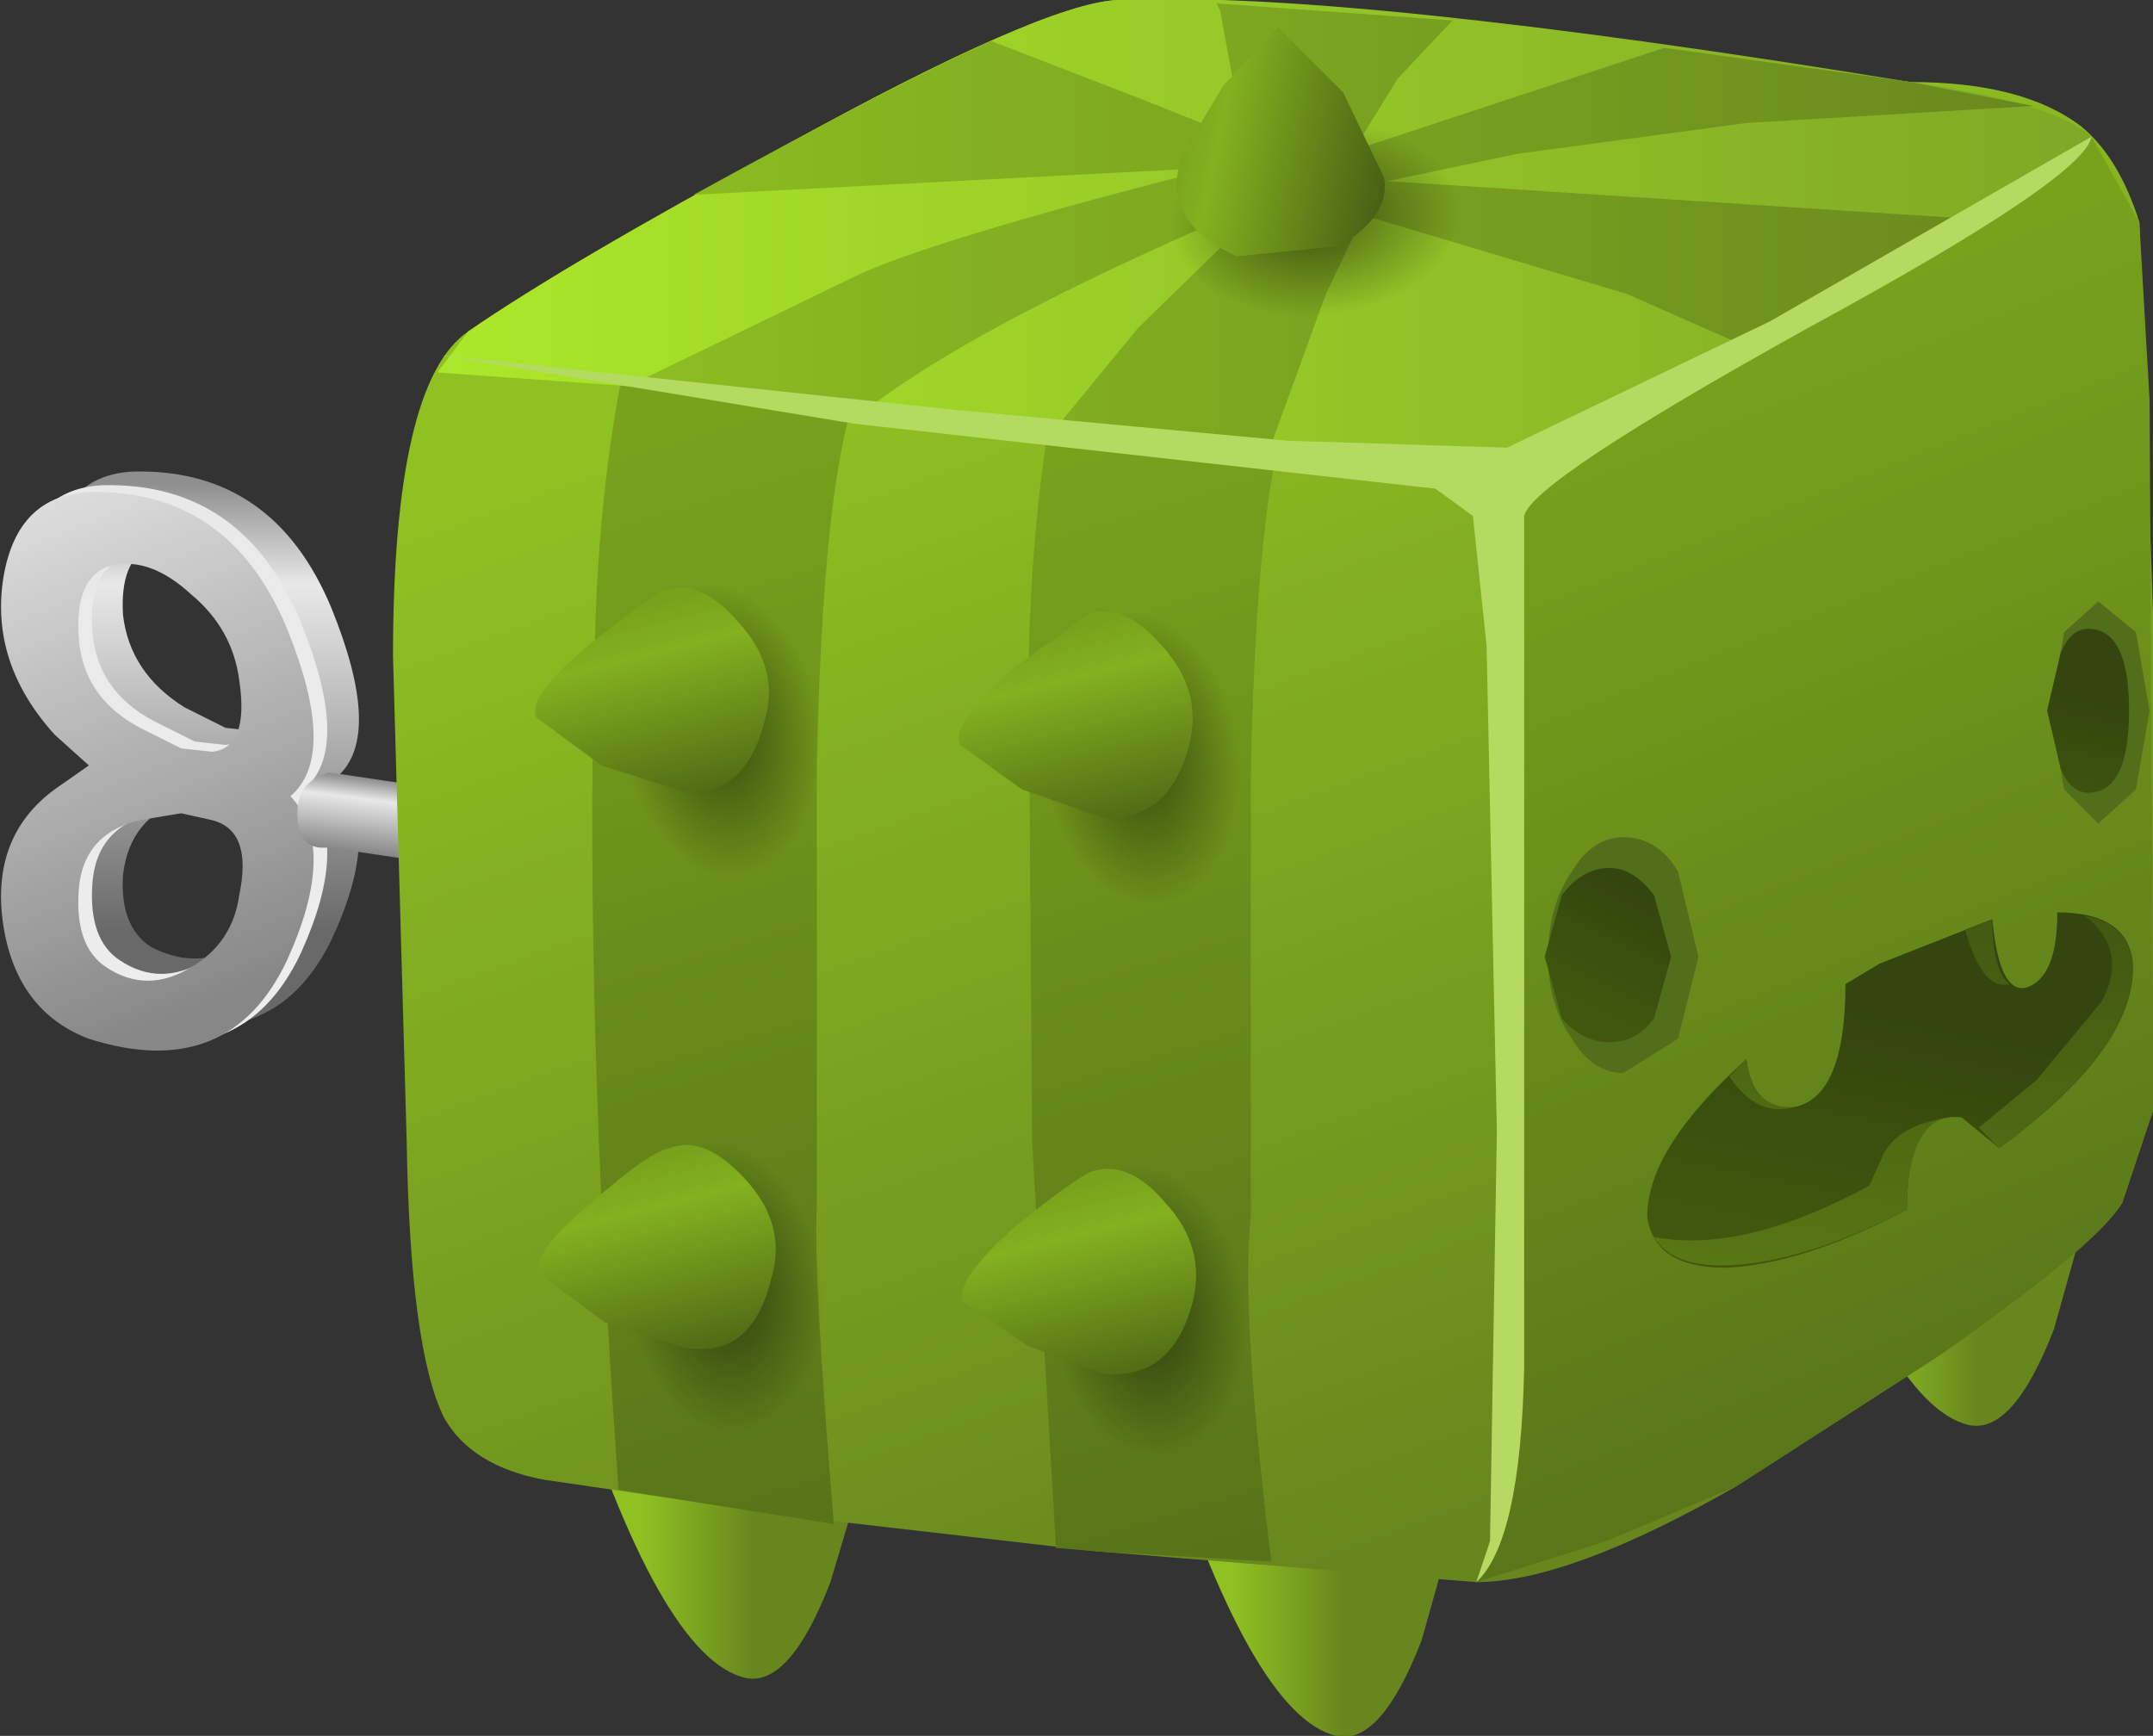 <?xml version="1.0" encoding="UTF-8" standalone="no"?>
<svg xmlns:xlink="http://www.w3.org/1999/xlink" height="25.4px" width="31.5px" xmlns="http://www.w3.org/2000/svg">
  <rect width="100%" height="100%" fill="#333333" stroke="none"/>
  <g transform="matrix(1.0, 0.0, 0.0, 1.0, 0.0, 0.0)">
    <use height="27.65" id="cubimal" transform="matrix(1.0, 0.0, 0.0, 1.0, -3.9, -1.2)" width="36.7" xlink:href="#sprite0"/>
  </g>
  <defs>
    <g id="sprite0" transform="matrix(1.0, 0.0, 0.0, 1.0, 4.3, 0.2)">
      <use height="25.4" transform="matrix(1.0, 0.0, 0.0, 1.0, -0.4, 1.0)" width="31.5" xlink:href="#sprite1"/>
    </g>
    <g id="sprite1" transform="matrix(1.0, 0.0, 0.0, 1.0, 0.0, -1.05)">
      <use height="8.45" transform="matrix(1.0, 0.0, 0.0, 1.0, 0.0, 7.95)" width="10.2" xlink:href="#sprite2"/>
      <use height="25.4" transform="matrix(1.0, 0.0, 0.0, 1.0, 5.75, 1.05)" width="25.75" xlink:href="#sprite6"/>
    </g>
    <g id="sprite2" transform="matrix(1.0, 0.0, 0.0, 1.0, 0.0, 0.0)">
      <use height="8.15" transform="matrix(1.0, 0.0, 0.0, 1.0, 0.7, 0.0)" width="4.55" xlink:href="#sprite3"/>
      <use height="8.15" transform="matrix(1.0, 0.0, 0.0, 1.0, 0.2, 0.2)" width="4.6" xlink:href="#sprite4"/>
      <use height="8.15" transform="matrix(1.0, 0.0, 0.0, 1.0, 0.0, 0.3)" width="4.6" xlink:href="#sprite5"/>
      <use height="1.9" transform="matrix(1.0, 0.0, 0.0, 1.0, 4.35, 4.4)" width="5.85" xlink:href="#shape3"/>
    </g>
    <g id="sprite3" transform="matrix(1.0, 0.0, 0.0, 1.0, 0.0, 0.0)">
      <use height="8.15" transform="matrix(1.0, 0.0, 0.0, 1.0, 0.0, 0.0)" width="4.55" xlink:href="#shape0"/>
    </g>
    <g id="shape0" transform="matrix(1.0, 0.0, 0.0, 1.0, 0.0, 0.0)">
      <path d="M3.5 5.9 Q3.6 5.0 3.05 4.75 L2.6 4.7 2.0 4.8 Q1.2 5.05 1.1 5.9 1.05 6.65 1.5 6.95 2.15 7.3 2.8 6.95 3.4 6.6 3.5 5.9 M0.05 1.25 Q0.2 0.05 1.25 0.0 3.3 -0.05 4.15 2.0 4.9 3.85 4.25 4.45 4.9 5.25 4.15 6.85 3.3 8.6 1.25 7.95 0.2 7.6 0.05 6.35 -0.15 5.05 0.8 4.35 L1.25 4.0 0.8 3.55 Q-0.15 2.5 0.05 1.25 M3.5 2.75 Q3.4 2.0 2.8 1.5 2.15 0.9 1.5 1.1 1.05 1.3 1.1 2.1 1.2 2.95 2.0 3.45 L2.6 3.75 3.05 3.8 Q3.6 3.75 3.5 2.75" fill="url(#gradient0)" fill-rule="evenodd" stroke="none"/>
    </g>
    <linearGradient gradientTransform="matrix(0.0, 0.004, 0.004, 0.0, 2.25, 3.45)" gradientUnits="userSpaceOnUse" id="gradient0" spreadMethod="pad" x1="-819.2" x2="819.2">
      <stop offset="0.0" stop-color="#8f8f8f"/>
      <stop offset="0.227" stop-color="#e8e8e8"/>
      <stop offset="1.0" stop-color="#696969"/>
    </linearGradient>
    <g id="sprite4" transform="matrix(1.0, 0.0, 0.0, 1.0, 0.0, 0.0)">
      <use height="8.15" transform="matrix(1.0, 0.0, 0.0, 1.0, 0.0, 0.0)" width="4.6" xlink:href="#shape1"/>
    </g>
    <g id="shape1" transform="matrix(1.0, 0.0, 0.0, 1.0, 0.0, 0.0)">
      <path d="M2.05 4.8 Q1.2 5.0 1.15 5.85 1.1 6.65 1.55 6.95 2.15 7.35 2.8 6.95 3.4 6.6 3.5 5.9 3.65 5.0 3.1 4.8 L2.65 4.7 2.05 4.8 M0.05 1.25 Q0.25 0.05 1.3 0.0 3.35 -0.05 4.2 2.0 4.95 3.85 4.25 4.45 4.95 5.2 4.2 6.85 3.35 8.65 1.3 8.0 0.25 7.6 0.05 6.35 -0.15 5.05 0.8 4.35 L1.3 4.0 0.8 3.55 Q-0.15 2.5 0.05 1.25 M1.55 1.1 Q1.1 1.3 1.15 2.1 1.2 3.0 2.05 3.45 L2.65 3.75 3.1 3.8 Q3.65 3.75 3.5 2.75 3.4 2.0 2.8 1.5 2.15 0.9 1.55 1.1" fill="url(#gradient1)" fill-rule="evenodd" stroke="none"/>
    </g>
    <linearGradient gradientTransform="matrix(0.002, 0.005, 0.005, -0.002, 1.85, 3.25)" gradientUnits="userSpaceOnUse" id="gradient1" spreadMethod="pad" x1="-819.2" x2="819.2">
      <stop offset="0.0" stop-color="#e8e8e8"/>
      <stop offset="1.0" stop-color="#ededed"/>
    </linearGradient>
    <g id="sprite5" transform="matrix(1.0, 0.0, 0.0, 1.0, 0.0, 0.0)">
      <use height="8.15" transform="matrix(1.0, 0.0, 0.0, 1.0, 0.0, 0.0)" width="4.6" xlink:href="#shape2"/>
    </g>
    <g id="shape2" transform="matrix(1.0, 0.0, 0.0, 1.0, 0.0, 0.0)">
      <path d="M2.05 4.8 Q1.2 5.0 1.15 5.85 1.1 6.65 1.55 6.95 2.15 7.35 2.8 6.95 3.4 6.6 3.5 5.9 3.7 4.95 3.1 4.8 L2.65 4.7 2.05 4.8 M0.05 1.25 Q0.25 0.05 1.3 0.0 3.35 -0.05 4.2 2.0 4.95 3.85 4.25 4.45 4.95 5.2 4.2 6.85 3.35 8.65 1.3 8.0 0.25 7.6 0.05 6.35 -0.15 5.05 0.8 4.35 L1.3 4.0 0.8 3.55 Q-0.15 2.5 0.05 1.25 M3.5 2.75 Q3.4 2.0 2.8 1.5 2.15 0.9 1.55 1.1 1.1 1.3 1.15 2.1 1.2 3.0 2.05 3.45 L2.65 3.75 3.1 3.8 Q3.65 3.75 3.5 2.75" fill="url(#gradient2)" fill-rule="evenodd" stroke="none"/>
    </g>
    <linearGradient gradientTransform="matrix(0.002, 0.005, 0.005, -0.002, 1.85, 3.25)" gradientUnits="userSpaceOnUse" id="gradient2" spreadMethod="pad" x1="-819.2" x2="819.2">
      <stop offset="0.0" stop-color="#e8e8e8"/>
      <stop offset="1.0" stop-color="#878787"/>
    </linearGradient>
    <g id="shape3" transform="matrix(1.0, 0.0, 0.0, 1.0, -4.35, -4.4)">
      <path d="M10.2 6.3 L4.8 5.5 Q4.35 5.55 4.35 5.0 4.35 4.65 4.6 4.5 L4.8 4.4 10.2 5.2 10.2 6.3" fill="url(#gradient3)" fill-rule="evenodd" stroke="none"/>
    </g>
    <linearGradient gradientTransform="matrix(-1.0E-4, 8.0E-4, 8.0E-4, 1.0E-4, 7.3, 5.4)" gradientUnits="userSpaceOnUse" id="gradient3" spreadMethod="pad" x1="-819.2" x2="819.2">
      <stop offset="0.0" stop-color="#8f8f8f"/>
      <stop offset="0.227" stop-color="#e8e8e8"/>
      <stop offset="1.0" stop-color="#696969"/>
    </linearGradient>
    <g id="sprite6" transform="matrix(1.0, 0.0, 0.0, 1.0, 0.25, -1.05)">
      <use height="25.4" transform="matrix(1.0, 0.0, 0.0, 1.0, -0.25, 1.05)" width="25.75" xlink:href="#shape4"/>
    </g>
    <g id="shape4" transform="matrix(1.0, 0.0, 0.0, 1.0, 0.25, -1.05)">
      <path d="M2.3 21.0 L7.0 21.35 6.15 24.2 Q5.55 25.75 4.9 25.6 3.65 25.3 2.3 21.0" fill="url(#gradient4)" fill-rule="evenodd" stroke="none"/>
      <path d="M15.6 22.2 L14.8 25.05 Q14.2 26.6 13.55 26.45 12.3 26.15 10.95 21.85 L15.6 22.2" fill="url(#gradient5)" fill-rule="evenodd" stroke="none"/>
      <path d="M20.2 17.3 L24.85 17.65 24.05 20.5 Q23.45 22.05 22.8 21.9 21.55 21.6 20.2 17.3" fill="url(#gradient6)" fill-rule="evenodd" stroke="none"/>
      <path d="M16.15 1.6 L21.95 2.25 Q23.6 2.25 24.45 2.9 25.0 3.35 25.3 4.3 L25.5 10.0 25.5 15.85 25.5 17.3 25.05 18.65 Q24.65 19.3 22.35 20.9 L19.4 22.8 Q16.95 24.2 15.6 24.2 L10.05 23.75 5.7 23.25 1.95 22.7 Q0.9 22.5 0.5 21.8 0.0 20.8 -0.05 17.75 L-0.25 10.65 Q-0.25 6.65 0.85 5.9 2.3 4.9 5.45 3.2 9.25 1.1 10.35 1.05 L16.15 1.6" fill="url(#gradient7)" fill-rule="evenodd" stroke="none"/>
      <path d="M5.95 18.7 Q5.9 19.75 6.2 23.35 L3.05 22.85 Q2.55 15.85 2.7 10.6 2.75 7.95 3.25 5.85 L3.7 4.25 6.8 6.25 Q6.05 7.2 5.95 12.3 L5.95 18.7" fill="url(#gradient8)" fill-rule="evenodd" stroke="none"/>
      <path d="M13.15 6.35 Q12.4 7.3 12.3 12.4 L12.3 18.85 Q12.15 20.25 12.6 23.9 L10.05 23.75 9.45 23.7 9.1 17.75 9.05 10.75 Q9.1 8.1 9.6 5.95 L10.05 4.35 13.15 6.35" fill="url(#gradient9)" fill-rule="evenodd" stroke="none"/>
      <path d="M25.3 4.3 L25.45 6.9 25.5 15.85 25.5 17.3 25.05 18.65 Q24.65 19.3 22.35 20.9 L19.4 22.8 17.5 23.6 15.6 24.2 Q16.1 23.35 16.1 22.05 L16.0 8.05 16.1 7.9 Q16.35 7.6 18.8 6.4 L22.35 4.55 24.6 3.05 25.3 4.3" fill="url(#gradient10)" fill-rule="evenodd" stroke="none"/>
      <path d="M23.05 4.25 L19.2 6.25 Q16.35 7.6 16.1 7.9 L7.35 7.0 0.4 6.5 0.85 5.9 Q2.3 4.9 5.45 3.2 9.25 1.1 10.35 1.05 13.7 0.9 21.95 2.25 24.05 2.55 24.6 3.05 L23.05 4.25" fill="url(#gradient11)" fill-rule="evenodd" stroke="none"/>
      <path d="M19.55 2.85 L16.2 3.3 14.3 3.7 22.8 4.25 23.0 4.3 19.5 6.1 17.8 5.35 13.95 4.2 13.4 5.35 12.6 7.55 9.5 7.25 10.65 5.85 12.6 3.95 Q8.55 5.65 6.8 6.95 L3.4 6.6 6.6 5.05 Q7.85 4.5 11.8 3.5 L4.15 3.9 Q7.15 2.25 8.5 1.65 L10.7 2.5 12.2 3.1 11.85 1.2 11.8 1.1 15.25 1.35 14.45 2.2 13.8 3.25 18.35 1.75 21.95 2.25 23.75 2.6 19.55 2.85" fill="url(#gradient12)" fill-rule="evenodd" stroke="none"/>
      <path d="M6.5 11.55 Q6.65 12.65 6.15 13.5 5.7 14.35 4.85 14.45 4.0 14.55 3.35 13.8 2.65 13.05 2.55 11.95 2.4 10.85 2.9 9.95 3.35 9.1 4.2 9.0 5.05 8.95 5.7 9.65 6.4 10.4 6.5 11.55" fill="url(#gradient13)" fill-rule="evenodd" stroke="none"/>
      <path d="M3.7 9.7 Q4.25 9.5 4.8 10.15 5.4 10.8 5.2 11.55 4.9 12.8 3.9 12.6 L2.8 12.25 1.85 11.55 Q1.7 11.25 2.6 10.5 3.4 9.85 3.7 9.7" fill="url(#gradient14)" fill-rule="evenodd" stroke="none"/>
      <path d="M6.55 19.65 Q6.7 20.8 6.2 21.65 5.75 22.55 4.9 22.6 4.1 22.7 3.4 21.95 2.7 21.25 2.6 20.1 2.5 19.0 3.0 18.1 3.5 17.25 4.3 17.15 5.15 17.1 5.8 17.8 6.45 18.55 6.55 19.65" fill="url(#gradient15)" fill-rule="evenodd" stroke="none"/>
      <path d="M3.8 17.85 Q4.3 17.65 4.9 18.3 5.5 18.95 5.3 19.7 5.0 21.0 3.95 20.75 L2.85 20.4 1.9 19.7 Q1.75 19.4 2.65 18.65 3.5 17.9 3.8 17.85" fill="url(#gradient16)" fill-rule="evenodd" stroke="none"/>
      <path d="M12.7 11.9 Q12.8 13.0 12.3 13.85 11.8 14.75 11.0 14.8 10.2 14.9 9.5 14.2 8.85 13.45 8.75 12.35 8.6 11.25 9.1 10.35 9.6 9.5 10.4 9.4 11.25 9.3 11.9 10.05 12.6 10.75 12.7 11.9" fill="url(#gradient17)" fill-rule="evenodd" stroke="none"/>
      <path d="M9.9 10.05 Q10.45 9.85 11.0 10.5 11.6 11.15 11.4 11.95 11.1 13.1 10.1 13.0 L8.95 12.6 8.05 11.95 Q7.9 11.65 8.8 10.85 L9.9 10.05" fill="url(#gradient18)" fill-rule="evenodd" stroke="none"/>
      <path d="M12.75 20.05 Q12.9 21.15 12.4 22.05 11.95 22.9 11.1 23.0 10.25 23.1 9.6 22.35 8.9 21.6 8.8 20.5 8.65 19.4 9.15 18.5 9.65 17.65 10.45 17.55 11.3 17.45 11.95 18.2 12.65 18.9 12.75 20.05" fill="url(#gradient19)" fill-rule="evenodd" stroke="none"/>
      <path d="M11.05 18.65 Q11.65 19.3 11.45 20.1 11.15 21.25 10.15 21.15 L9.05 20.75 8.1 20.1 Q7.95 19.8 8.85 19.0 9.65 18.35 9.95 18.2 10.5 18.0 11.05 18.65" fill="url(#gradient20)" fill-rule="evenodd" stroke="none"/>
      <path d="M13.35 5.9 L11.4 5.5 Q10.55 5.05 10.5 4.4 10.45 3.75 11.25 3.2 12.0 2.7 13.15 2.6 L15.15 2.95 Q15.95 3.4 16.0 4.1 16.05 4.8 15.3 5.3 14.5 5.85 13.35 5.9" fill="url(#gradient21)" fill-rule="evenodd" stroke="none"/>
      <path d="M14.25 3.65 Q14.35 4.2 13.6 4.65 L12.1 4.8 Q10.95 4.3 11.3 3.3 L11.9 2.3 12.7 1.45 13.65 2.4 14.25 3.65" fill="url(#gradient22)" fill-rule="evenodd" stroke="none"/>
      <path d="M18.85 15.05 L18.55 16.25 17.75 16.75 Q17.3 16.75 17.0 16.25 16.65 15.75 16.65 15.05 16.65 14.3 17.0 13.8 17.3 13.3 17.75 13.3 18.25 13.3 18.55 13.8 L18.85 15.05" fill="#516e1b" fill-rule="evenodd" stroke="none"/>
      <path d="M18.45 15.05 L18.2 15.95 Q17.95 16.3 17.55 16.3 17.15 16.3 16.85 15.95 L16.6 15.05 16.85 14.15 Q17.15 13.75 17.55 13.75 17.9 13.75 18.2 14.15 L18.45 15.05" fill="url(#gradient23)" fill-rule="evenodd" stroke="none"/>
      <path d="M25.45 11.45 L25.25 12.6 24.7 13.1 24.2 12.6 24.0 11.45 24.2 10.3 24.7 9.85 25.25 10.3 25.45 11.45" fill="#516e1b" fill-rule="evenodd" stroke="none"/>
      <path d="M25.15 11.45 Q25.15 12.65 24.55 12.65 24.3 12.65 24.15 12.3 L23.95 11.45 24.15 10.6 Q24.3 10.25 24.55 10.25 25.15 10.25 25.15 11.45" fill="url(#gradient24)" fill-rule="evenodd" stroke="none"/>
      <path d="M23.65 15.5 Q24.1 15.35 24.1 14.4 25.1 14.4 25.2 15.1 25.3 16.35 23.25 17.85 L22.7 17.4 Q21.9 17.3 21.9 18.75 L21.8 18.8 Q20.35 19.55 19.25 19.6 18.2 19.6 18.1 18.85 18.1 17.85 19.55 16.55 19.65 17.3 20.25 17.25 21.0 17.1 21.0 15.45 L21.5 15.15 23.15 14.5 Q23.25 15.6 23.65 15.5" fill="url(#gradient25)" fill-rule="evenodd" stroke="none"/>
      <path d="M19.55 16.55 Q19.65 17.3 20.25 17.25 19.7 17.4 19.3 16.8 L19.55 16.55" fill="url(#gradient26)" fill-rule="evenodd" stroke="none"/>
      <path d="M24.75 15.7 Q25.15 14.95 24.5 14.45 25.1 14.55 25.2 15.1 25.3 16.35 23.25 17.85 L22.95 17.55 23.8 16.85 24.75 15.7" fill="url(#gradient27)" fill-rule="evenodd" stroke="none"/>
      <path d="M23.4 15.45 Q23.0 15.55 22.75 14.65 L23.15 14.5 Q23.15 15.25 23.4 15.45" fill="url(#gradient28)" fill-rule="evenodd" stroke="none"/>
      <path d="M21.8 18.8 Q20.5 19.45 19.5 19.55 18.5 19.65 18.2 19.15 19.5 19.4 21.35 18.4 L21.55 17.95 Q21.7 17.65 22.1 17.5 L22.45 17.4 Q21.9 17.6 21.9 18.75 L21.8 18.8" fill="url(#gradient29)" fill-rule="evenodd" stroke="none"/>
      <path d="M24.6 3.05 Q24.5 3.65 20.45 5.85 16.4 8.1 16.3 8.6 L16.3 21.05 Q16.25 23.6 15.6 24.2 L15.8 23.6 15.9 17.6 15.75 10.5 15.55 8.6 15.0 8.2 6.5 7.25 0.45 6.25 8.0 7.05 12.85 7.5 16.05 7.6 19.9 5.75 24.6 3.05" fill="#b5da62" fill-rule="evenodd" stroke="none"/>
    </g>
    <linearGradient gradientTransform="matrix(0.001, 0.0, 0.0, -0.001, 4.2, 23.25)" gradientUnits="userSpaceOnUse" id="gradient4" spreadMethod="pad" x1="-819.2" x2="819.2">
      <stop offset="0.0" stop-color="#8fc122"/>
      <stop offset="1.0" stop-color="#67871e"/>
    </linearGradient>
    <linearGradient gradientTransform="matrix(0.001, 0.0, 0.0, -0.001, 12.85, 24.15)" gradientUnits="userSpaceOnUse" id="gradient5" spreadMethod="pad" x1="-819.2" x2="819.2">
      <stop offset="0.0" stop-color="#8fc122"/>
      <stop offset="1.0" stop-color="#67871e"/>
    </linearGradient>
    <linearGradient gradientTransform="matrix(0.001, 0.0, 0.0, -0.001, 22.1, 19.6)" gradientUnits="userSpaceOnUse" id="gradient6" spreadMethod="pad" x1="-819.2" x2="819.2">
      <stop offset="0.0" stop-color="#8fc122"/>
      <stop offset="1.0" stop-color="#67871e"/>
    </linearGradient>
    <linearGradient gradientTransform="matrix(0.004, 0.011, 0.011, -0.004, 13.15, 13.9)" gradientUnits="userSpaceOnUse" id="gradient7" spreadMethod="pad" x1="-819.2" x2="819.2">
      <stop offset="0.0" stop-color="#8fc122"/>
      <stop offset="1.0" stop-color="#67871e"/>
    </linearGradient>
    <linearGradient gradientTransform="matrix(0.003, 0.01, 0.01, -0.003, 5.35, 15.75)" gradientUnits="userSpaceOnUse" id="gradient8" spreadMethod="pad" x1="-819.2" x2="819.2">
      <stop offset="0.0" stop-color="#78a21c"/>
      <stop offset="1.0" stop-color="#557119"/>
    </linearGradient>
    <linearGradient gradientTransform="matrix(0.003, 0.01, 0.01, -0.003, 11.6, 15.95)" gradientUnits="userSpaceOnUse" id="gradient9" spreadMethod="pad" x1="-819.2" x2="819.2">
      <stop offset="0.0" stop-color="#78a21c"/>
      <stop offset="1.0" stop-color="#557119"/>
    </linearGradient>
    <linearGradient gradientTransform="matrix(0.004, 0.01, 0.01, -0.004, 20.7, 14.85)" gradientUnits="userSpaceOnUse" id="gradient10" spreadMethod="pad" x1="-819.2" x2="819.2">
      <stop offset="0.0" stop-color="#78a21c"/>
      <stop offset="1.0" stop-color="#557119"/>
    </linearGradient>
    <linearGradient gradientTransform="matrix(0.015, 0.0, 0.0, -0.015, 12.5, 4.45)" gradientUnits="userSpaceOnUse" id="gradient11" spreadMethod="pad" x1="-819.2" x2="819.2">
      <stop offset="0.0" stop-color="#ace82a"/>
      <stop offset="1.0" stop-color="#7fa725"/>
    </linearGradient>
    <linearGradient gradientTransform="matrix(0.014, 0.0, 0.0, -0.014, 13.15, 4.3)" gradientUnits="userSpaceOnUse" id="gradient12" spreadMethod="pad" x1="-819.2" x2="819.2">
      <stop offset="0.0" stop-color="#8fc122"/>
      <stop offset="1.0" stop-color="#67871e"/>
    </linearGradient>
    <radialGradient cx="0" cy="0" gradientTransform="matrix(0.002, -3.0E-4, -4.0E-4, -0.003, 4.55, 11.75)" gradientUnits="userSpaceOnUse" id="gradient13" r="819.2" spreadMethod="pad">
      <stop offset="0.216" stop-color="#000000" stop-opacity="0.376"/>
      <stop offset="0.867" stop-color="#000000" stop-opacity="0.0"/>
    </radialGradient>
    <linearGradient gradientTransform="matrix(5.0E-4, 0.002, 0.002, -5.0E-4, 3.65, 11.6)" gradientUnits="userSpaceOnUse" id="gradient14" spreadMethod="pad" x1="-819.2" x2="819.2">
      <stop offset="0.0" stop-color="#78a21c"/>
      <stop offset="0.208" stop-color="#83b11f"/>
      <stop offset="1.0" stop-color="#455c14"/>
    </linearGradient>
    <radialGradient cx="0" cy="0" gradientTransform="matrix(0.002, -3.0E-4, -4.0E-4, -0.003, 4.6, 19.9)" gradientUnits="userSpaceOnUse" id="gradient15" r="819.2" spreadMethod="pad">
      <stop offset="0.216" stop-color="#000000" stop-opacity="0.376"/>
      <stop offset="0.867" stop-color="#000000" stop-opacity="0.0"/>
    </radialGradient>
    <linearGradient gradientTransform="matrix(5.0E-4, 0.002, 0.002, -5.0E-4, 3.7, 19.7)" gradientUnits="userSpaceOnUse" id="gradient16" spreadMethod="pad" x1="-819.2" x2="819.2">
      <stop offset="0.0" stop-color="#78a21c"/>
      <stop offset="0.208" stop-color="#83b11f"/>
      <stop offset="1.0" stop-color="#455c14"/>
    </linearGradient>
    <radialGradient cx="0" cy="0" gradientTransform="matrix(0.002, -3.0E-4, -4.0E-4, -0.003, 10.7, 12.15)" gradientUnits="userSpaceOnUse" id="gradient17" r="819.2" spreadMethod="pad">
      <stop offset="0.216" stop-color="#000000" stop-opacity="0.376"/>
      <stop offset="0.867" stop-color="#000000" stop-opacity="0.0"/>
    </radialGradient>
    <linearGradient gradientTransform="matrix(5.0E-4, 0.002, 0.002, -5.0E-4, 9.85, 11.95)" gradientUnits="userSpaceOnUse" id="gradient18" spreadMethod="pad" x1="-819.2" x2="819.2">
      <stop offset="0.0" stop-color="#78a21c"/>
      <stop offset="0.208" stop-color="#83b11f"/>
      <stop offset="1.0" stop-color="#455c14"/>
    </linearGradient>
    <radialGradient cx="0" cy="0" gradientTransform="matrix(0.002, -3.0E-4, -4.0E-4, -0.003, 10.8, 20.25)" gradientUnits="userSpaceOnUse" id="gradient19" r="819.2" spreadMethod="pad">
      <stop offset="0.216" stop-color="#000000" stop-opacity="0.376"/>
      <stop offset="0.867" stop-color="#000000" stop-opacity="0.0"/>
    </radialGradient>
    <linearGradient gradientTransform="matrix(5.0E-4, 0.002, 0.002, -5.0E-4, 9.9, 20.1)" gradientUnits="userSpaceOnUse" id="gradient20" spreadMethod="pad" x1="-819.2" x2="819.2">
      <stop offset="0.0" stop-color="#78a21c"/>
      <stop offset="0.208" stop-color="#83b11f"/>
      <stop offset="1.0" stop-color="#455c14"/>
    </linearGradient>
    <radialGradient cx="0" cy="0" gradientTransform="matrix(1.0E-4, 0.002, 0.003, -2.0E-4, 13.25, 4.25)" gradientUnits="userSpaceOnUse" id="gradient21" r="819.2" spreadMethod="pad">
      <stop offset="0.216" stop-color="#000000" stop-opacity="0.376"/>
      <stop offset="0.867" stop-color="#000000" stop-opacity="0.0"/>
    </radialGradient>
    <linearGradient gradientTransform="matrix(0.002, 4.0E-4, 4.0E-4, -0.002, 12.8, 3.25)" gradientUnits="userSpaceOnUse" id="gradient22" spreadMethod="pad" x1="-819.2" x2="819.2">
      <stop offset="0.0" stop-color="#78a21c"/>
      <stop offset="0.208" stop-color="#83b11f"/>
      <stop offset="1.0" stop-color="#455c14"/>
    </linearGradient>
    <linearGradient gradientTransform="matrix(5.0E-4, -0.001, -0.001, -5.0E-4, 17.55, 14.9)" gradientUnits="userSpaceOnUse" id="gradient23" spreadMethod="pad" x1="-819.2" x2="819.2">
      <stop offset="0.0" stop-color="#40570d"/>
      <stop offset="1.0" stop-color="#34450f"/>
    </linearGradient>
    <linearGradient gradientTransform="matrix(2.0E-4, -0.001, -0.001, -2.0E-4, 24.45, 12.15)" gradientUnits="userSpaceOnUse" id="gradient24" spreadMethod="pad" x1="-819.2" x2="819.2">
      <stop offset="0.0" stop-color="#40570d"/>
      <stop offset="1.0" stop-color="#34450f"/>
    </linearGradient>
    <linearGradient gradientTransform="matrix(4.0E-4, -0.002, -0.002, -4.0E-4, 21.55, 17.6)" gradientUnits="userSpaceOnUse" id="gradient25" spreadMethod="pad" x1="-819.2" x2="819.2">
      <stop offset="0.0" stop-color="#40570d"/>
      <stop offset="1.0" stop-color="#34450f"/>
    </linearGradient>
    <linearGradient gradientTransform="matrix(9.0E-4, -0.005, -0.005, -9.0E-4, 19.9, 16.2)" gradientUnits="userSpaceOnUse" id="gradient26" spreadMethod="pad" x1="-819.2" x2="819.2">
      <stop offset="0.0" stop-color="#5a7a14"/>
      <stop offset="1.0" stop-color="#3c5011"/>
    </linearGradient>
    <linearGradient gradientTransform="matrix(9.0E-4, -0.005, -0.005, -9.0E-4, 24.0, 16.95)" gradientUnits="userSpaceOnUse" id="gradient27" spreadMethod="pad" x1="-819.2" x2="819.2">
      <stop offset="0.0" stop-color="#5a7a14"/>
      <stop offset="1.0" stop-color="#3c5011"/>
    </linearGradient>
    <linearGradient gradientTransform="matrix(9.0E-4, -0.005, -0.005, -9.0E-4, 22.75, 16.7)" gradientUnits="userSpaceOnUse" id="gradient28" spreadMethod="pad" x1="-819.2" x2="819.2">
      <stop offset="0.0" stop-color="#5a7a14"/>
      <stop offset="1.0" stop-color="#3c5011"/>
    </linearGradient>
    <linearGradient gradientTransform="matrix(9.0E-4, -0.005, -0.005, -9.0E-4, 20.7, 16.35)" gradientUnits="userSpaceOnUse" id="gradient29" spreadMethod="pad" x1="-819.2" x2="819.2">
      <stop offset="0.0" stop-color="#5a7a14"/>
      <stop offset="1.0" stop-color="#3c5011"/>
    </linearGradient>
  </defs>
</svg>
